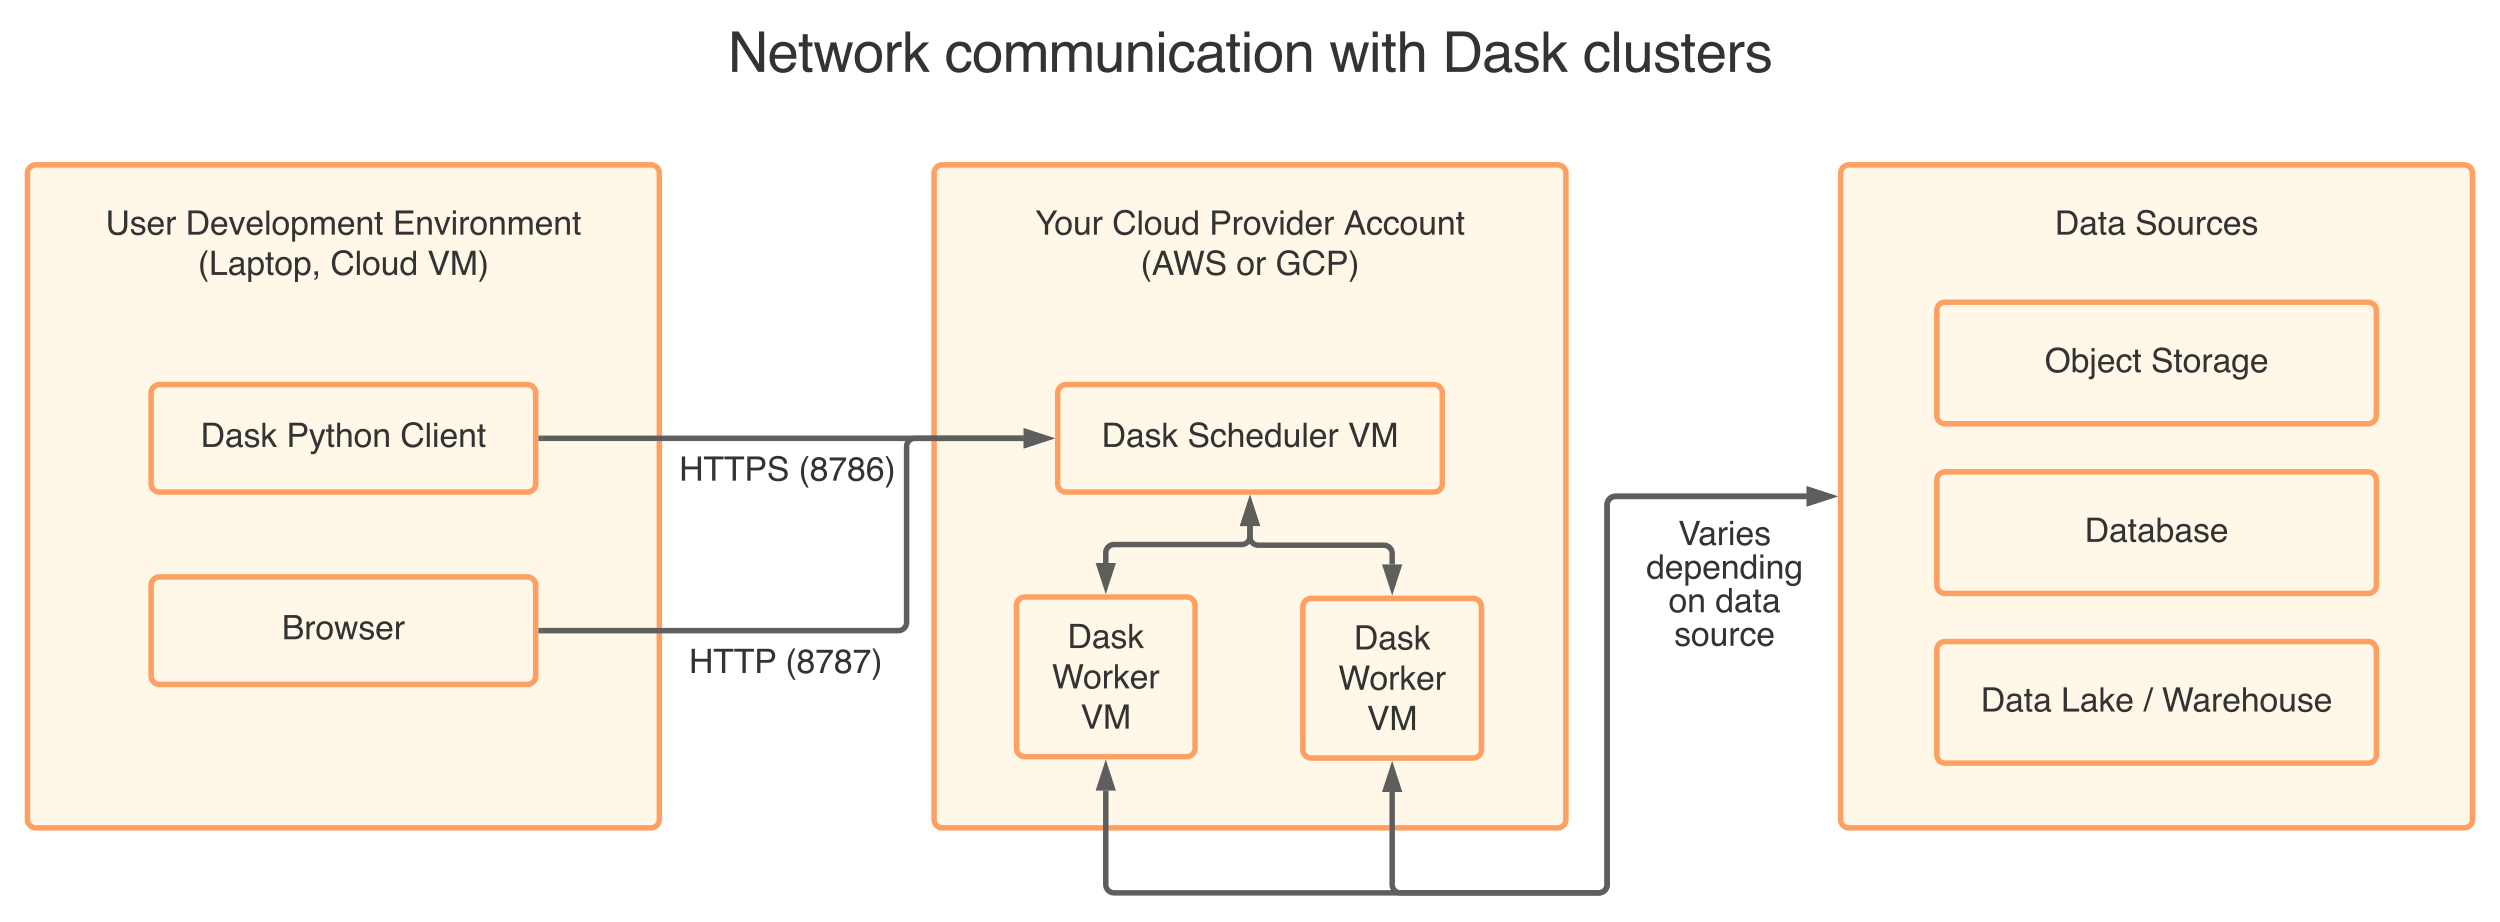 <svg xmlns="http://www.w3.org/2000/svg" xmlns:xlink="http://www.w3.org/1999/xlink" xmlns:lucid="lucid" width="1820" height="671"><g transform="translate(-1780 1280)" lucid:page-tab-id="0_0"><path d="M1696-1296h3456V64H1696z" fill="#fff"/><path d="M1800-1154c0-3.3 2.7-6 6-6h448c3.3 0 6 2.7 6 6v470.7c0 3.3-2.7 6-6 6h-448c-3.3 0-6-2.7-6-6z" stroke="#fda061" stroke-width="4" fill="#fff7e7"/><use xlink:href="#a" transform="matrix(1,0,0,1,1832,-1128) translate(24.776 18.823)"/><use xlink:href="#b" transform="matrix(1,0,0,1,1832,-1128) translate(83.178 18.823)"/><use xlink:href="#c" transform="matrix(1,0,0,1,1832,-1128) translate(233.998 18.823)"/><use xlink:href="#d" transform="matrix(1,0,0,1,1832,-1128) translate(92.022 48.156)"/><use xlink:href="#e" transform="matrix(1,0,0,1,1832,-1128) translate(188.511 48.156)"/><use xlink:href="#f" transform="matrix(1,0,0,1,1832,-1128) translate(259.171 48.156)"/><path d="M2460-1154c0-3.3 2.7-6 6-6h448c3.3 0 6 2.7 6 6v470.7c0 3.3-2.7 6-6 6h-448c-3.3 0-6-2.7-6-6z" stroke="#fda061" stroke-width="4" fill="#fff7e7"/><use xlink:href="#g" transform="matrix(1,0,0,1,2492,-1128) translate(41.51 18.823)"/><use xlink:href="#e" transform="matrix(1,0,0,1,2492,-1128) translate(97.692 18.823)"/><use xlink:href="#h" transform="matrix(1,0,0,1,2492,-1128) translate(168.352 18.823)"/><use xlink:href="#i" transform="matrix(1,0,0,1,2492,-1128) translate(266.165 18.823)"/><use xlink:href="#j" transform="matrix(1,0,0,1,2492,-1128) translate(118.323 48.156)"/><use xlink:href="#k" transform="matrix(1,0,0,1,2492,-1128) translate(188.04 48.156)"/><use xlink:href="#l" transform="matrix(1,0,0,1,2492,-1128) translate(216.566 48.156)"/><path d="M1890-994c0-3.3 2.7-6 6-6h268c3.3 0 6 2.7 6 6v66.22c0 3.3-2.7 6-6 6h-268c-3.3 0-6-2.7-6-6z" stroke="#fda061" stroke-width="4" fill="#fff7e7"/><use xlink:href="#m" transform="matrix(1,0,0,1,1895,-995) translate(31.063 40.385)"/><use xlink:href="#n" transform="matrix(1,0,0,1,1895,-995) translate(93.547 40.385)"/><use xlink:href="#o" transform="matrix(1,0,0,1,1895,-995) translate(176.441 40.385)"/><path d="M1890-854c0-3.3 2.7-6 6-6h268c3.3 0 6 2.7 6 6v66.22c0 3.3-2.7 6-6 6h-268c-3.3 0-6-2.7-6-6z" stroke="#fda061" stroke-width="4" fill="#fff7e7"/><use xlink:href="#p" transform="matrix(1,0,0,1,1895,-855) translate(90.175 40.385)"/><path d="M2550-994c0-3.3 2.7-6 6-6h268c3.3 0 6 2.7 6 6v66.22c0 3.3-2.7 6-6 6h-268c-3.3 0-6-2.7-6-6z" stroke="#fda061" stroke-width="4" fill="#fff7e7"/><use xlink:href="#m" transform="matrix(1,0,0,1,2555,-995) translate(26.993 40.385)"/><use xlink:href="#q" transform="matrix(1,0,0,1,2555,-995) translate(89.477 40.385)"/><use xlink:href="#r" transform="matrix(1,0,0,1,2555,-995) translate(206.34 40.385)"/><path d="M2520-839.38c0-3.32 2.7-6 6-6h118c3.3 0 6 2.68 6 6v104.22c0 3.3-2.7 6-6 6h-118c-3.3 0-6-2.7-6-6z" stroke="#fda061" stroke-width="4" fill="#fff7e7"/><use xlink:href="#s" transform="matrix(1,0,0,1,2525,-840.383) translate(32.154 32.198)"/><use xlink:href="#t" transform="matrix(1,0,0,1,2525,-840.383) translate(20.833 61.531)"/><use xlink:href="#r" transform="matrix(1,0,0,1,2525,-840.383) translate(41.667 90.864)"/><path d="M2728.5-838.38c0-3.32 2.7-6 6-6h118c3.3 0 6 2.68 6 6v104.22c0 3.3-2.7 6-6 6h-118c-3.3 0-6-2.7-6-6z" stroke="#fda061" stroke-width="4" fill="#fff7e7"/><use xlink:href="#s" transform="matrix(1,0,0,1,2733.5,-839.383) translate(32.154 32.198)"/><use xlink:href="#t" transform="matrix(1,0,0,1,2733.5,-839.383) translate(20.833 61.531)"/><use xlink:href="#r" transform="matrix(1,0,0,1,2733.5,-839.383) translate(41.667 90.864)"/><path d="M2174-960.9h351.26" stroke="#5e5e5e" stroke-width="4" fill="none"/><path d="M2174.05-958.9H2172v-4h2.05" fill="#5e5e5e"/><path d="M2541.53-960.9l-14.27 4.65v-9.28z" stroke="#5e5e5e" stroke-width="4" fill="#5e5e5e"/><use xlink:href="#u" transform="matrix(1,0,0,1,2274.421,-956.89) translate(0.01 26.823)"/><use xlink:href="#v" transform="matrix(1,0,0,1,2274.421,-956.89) translate(86.926 26.823)"/><path d="M3120-1154c0-3.3 2.7-6 6-6h448c3.3 0 6 2.7 6 6v470.7c0 3.3-2.7 6-6 6h-448c-3.3 0-6-2.7-6-6z" stroke="#fda061" stroke-width="4" fill="#fff7e7"/><use xlink:href="#w" transform="matrix(1,0,0,1,3152,-1128) translate(123.951 18.823)"/><use xlink:href="#x" transform="matrix(1,0,0,1,3152,-1128) translate(182.376 18.823)"/><path d="M2690-897.04v7.46c0 3.3-2.7 6-6 6h-93c-3.3 0-6 2.7-6 6v7.46" stroke="#5e5e5e" stroke-width="4" fill="none"/><path d="M2690-913.3l4.64 14.26h-9.28zM2585-853.86l-4.64-14.26h9.28z" stroke="#5e5e5e" stroke-width="4" fill="#5e5e5e"/><path d="M2690-897.04v7.96c0 3.3 2.7 6 6 6h91.5c3.3 0 6 2.7 6 6v7.96" stroke="#5e5e5e" stroke-width="4" fill="none"/><path d="M2690-913.3l4.64 14.26h-9.28zM2793.5-852.86l-4.64-14.26h9.28z" stroke="#5e5e5e" stroke-width="4" fill="#5e5e5e"/><path d="M3190-1054c0-3.3 2.7-6 6-6h308c3.3 0 6 2.7 6 6v76.5c0 3.33-2.7 6-6 6h-308c-3.3 0-6-2.67-6-6z" stroke="#fda061" stroke-width="4" fill="#fff7e7"/><g><use xlink:href="#y" transform="matrix(1,0,0,1,3195,-1055) translate(73.473 45.979)"/><use xlink:href="#z" transform="matrix(1,0,0,1,3195,-1055) translate(150.912 45.979)"/></g><path d="M3190-930.5c0-3.3 2.7-6 6-6h308c3.3 0 6 2.7 6 6v76.53c0 3.3-2.7 6-6 6h-308c-3.3 0-6-2.7-6-6z" stroke="#fda061" stroke-width="4" fill="#fff7e7"/><g><use xlink:href="#A" transform="matrix(1,0,0,1,3195,-931.486) translate(102.68 45.979)"/></g><path d="M3190-806.97c0-3.32 2.7-6 6-6h308c3.3 0 6 2.68 6 6v76.5c0 3.33-2.7 6-6 6h-308c-3.3 0-6-2.67-6-6z" stroke="#fda061" stroke-width="4" fill="#fff7e7"/><g><use xlink:href="#w" transform="matrix(1,0,0,1,3195,-807.972) translate(27.043 45.979)"/><use xlink:href="#B" transform="matrix(1,0,0,1,3195,-807.972) translate(85.468 45.979)"/><use xlink:href="#C" transform="matrix(1,0,0,1,3195,-807.972) translate(145.266 45.979)"/><use xlink:href="#D" transform="matrix(1,0,0,1,3195,-807.972) translate(158.849 45.979)"/></g><path d="M2793.5-703.42V-636c0 3.3 2.7 6 6 6H2944c3.3 0 6-2.7 6-6v-276.65c0-3.32 2.7-6 6-6h139.26" stroke="#5e5e5e" stroke-width="4" fill="none"/><path d="M2793.5-719.7l4.64 14.28h-9.28zM3111.53-918.65l-14.27 4.63v-9.27z" stroke="#5e5e5e" stroke-width="4" fill="#5e5e5e"/><path d="M2585-704.42V-636c0 3.3 2.7 6 6 6h353c3.3 0 6-2.7 6-6v-276.65c0-3.32 2.7-6 6-6h139.26" stroke="#5e5e5e" stroke-width="4" fill="none"/><path d="M2585-720.7l4.64 14.28h-9.28zM3111.53-918.65l-14.27 4.63v-9.27z" stroke="#5e5e5e" stroke-width="4" fill="#5e5e5e"/><g><use xlink:href="#E" transform="matrix(1,0,0,1,2978.388,-910.019) translate(23.357 26.823)"/><use xlink:href="#F" transform="matrix(1,0,0,1,2978.388,-910.019) translate(0.005 51.267)"/><use xlink:href="#G" transform="matrix(1,0,0,1,2978.388,-910.019) translate(16.321 75.712)"/><use xlink:href="#H" transform="matrix(1,0,0,1,2978.388,-910.019) translate(50.302 75.712)"/><use xlink:href="#I" transform="matrix(1,0,0,1,2978.388,-910.019) translate(20.415 100.156)"/></g><path d="M2174-820.9h260c3.3 0 6-2.68 6-6v-128c0-3.3 2.7-6 6-6h79.26" stroke="#5e5e5e" stroke-width="4" fill="none"/><path d="M2174.05-818.9H2172v-4h2.05" fill="#5e5e5e"/><path d="M2541.53-960.9l-14.27 4.65v-9.28z" stroke="#5e5e5e" stroke-width="4" fill="#5e5e5e"/><g><use xlink:href="#J" transform="matrix(1,0,0,1,2281.579,-816.89) translate(0 26.823)"/><use xlink:href="#K" transform="matrix(1,0,0,1,2281.579,-816.89) translate(70.182 26.823)"/></g><path d="M2170-1260h1040v43H2170z" fill="none"/><g><use xlink:href="#L" transform="matrix(1,0,0,1,2170,-1260) translate(139.883 32.301)"/><use xlink:href="#M" transform="matrix(1,0,0,1,2170,-1260) translate(297.695 32.301)"/><use xlink:href="#N" transform="matrix(1,0,0,1,2170,-1260) translate(577.812 32.301)"/><use xlink:href="#O" transform="matrix(1,0,0,1,2170,-1260) translate(660.059 32.301)"/><use xlink:href="#P" transform="matrix(1,0,0,1,2170,-1260) translate(762.305 32.301)"/></g><defs><path fill="#333" d="M748 39c-412 0-578-236-578-683v-825h202v908c-2 251 119 429 360 426 269-3 393-145 393-426v-908h202v825c9 448-167 683-579 683" id="Q"/><path fill="#333" d="M950-310C950-90 770 41 511 41 221 41 85-95 66-336h173c13 164 105 225 281 225 123 0 252-52 252-178 0-46-19-84-61-105C509-495 96-473 96-759c0-214 177-340 404-340 161 0 278 47 349 142 45 60 66 125 65 194H744c-14-127-103-182-258-182-117 0-207 42-207 142 0 138 182 153 306 185 129 33 216 62 260 91 70 46 105 118 105 217" id="R"/><path fill="#333" d="M72-515c0-322 196-589 506-580 249 7 421 153 456 381 8 50 16 128 16 236H265c7 205 90 360 300 360 149 0 260-94 293-218h177C980-110 828 40 550 38 263 36 72-198 72-515zm793-106c-14-192-107-317-298-317-170 0-296 146-297 317h595" id="S"/><path fill="#333" d="M658-900c-204-40-340 108-341 284V0H137v-1071h171v185c14-36 48-81 103-132 70-65 141-88 247-72v190" id="T"/><g id="a"><use transform="matrix(0.012,0,0,0.012,0,0)" xlink:href="#Q"/><use transform="matrix(0.012,0,0,0.012,17.653,0)" xlink:href="#R"/><use transform="matrix(0.012,0,0,0.012,29.875,0)" xlink:href="#S"/><use transform="matrix(0.012,0,0,0.012,43.47,0)" xlink:href="#T"/></g><path fill="#333" d="M1176-723c0-345-120-575-458-575H365v1128c170-7 386 21 521-21 193-60 290-272 290-532zm-416-746c392-7 619 308 619 712 0 156-29 297-88 423C1188-111 1010 0 758 0H165v-1469h595" id="U"/><path fill="#333" d="M220-1071l286 872 299-872h197L598 0H406L11-1071h209" id="V"/><path fill="#333" d="M137-1469h180V0H137v-1469" id="W"/><path fill="#333" d="M244-515c0 218 91 399 313 399 119 0 201-46 245-136s67-190 67-301c0-232-95-392-310-392-227 0-315 207-315 430zm-185 3c0-336 184-592 505-590 138 0 255 46 350 138s143 227 143 406c-2 340-165 597-517 597C235 39 59-196 59-512" id="X"/><path fill="#333" d="M291-498c0 216 95 377 293 377 84 0 154-35 210-105s83-176 83-316c0-220-94-397-293-397-211 0-293 199-293 441zM608 36c-158 0-231-55-310-156v547H118v-1493h175v142c73-100 175-173 332-173 270 0 436 232 436 538 0 233-61 400-183 500-77 63-167 95-270 95" id="Y"/><path fill="#333" d="M760-699c2-157-38-234-179-234-68 0-129 26-185 79s-84 148-84 286V0H132v-1071h178v152c81-104 164-176 318-176 149 0 234 60 286 169 71-102 167-169 323-169 231 0 336 136 336 382V0h-187v-744c4-132-69-187-184-187-165 0-259 113-259 308V0H760v-699" id="Z"/><path fill="#333" d="M822-675c3-155-60-259-203-258-121 1-174 31-235 101-66 75-72 130-72 271V0H132v-1071h171v152c88-108 179-176 350-176 251 0 352 138 352 408V0H822v-675" id="aa"/><path fill="#333" d="M384 17c-161 3-216-85-216-232v-709H23v-147h145v-299h182v299h171v147H350v699c3 66 34 88 108 86 22 0 40-1 63-3V0c-41 12-84 16-137 17" id="ab"/><g id="b"><use transform="matrix(0.012,0,0,0.012,0,0)" xlink:href="#U"/><use transform="matrix(0.012,0,0,0.012,17.653,0)" xlink:href="#S"/><use transform="matrix(0.012,0,0,0.012,31.248,0)" xlink:href="#V"/><use transform="matrix(0.012,0,0,0.012,43.47,0)" xlink:href="#S"/><use transform="matrix(0.012,0,0,0.012,57.065,0)" xlink:href="#W"/><use transform="matrix(0.012,0,0,0.012,62.496,0)" xlink:href="#X"/><use transform="matrix(0.012,0,0,0.012,76.09,0)" xlink:href="#Y"/><use transform="matrix(0.012,0,0,0.012,89.685,0)" xlink:href="#Z"/><use transform="matrix(0.012,0,0,0.012,110.048,0)" xlink:href="#S"/><use transform="matrix(0.012,0,0,0.012,123.643,0)" xlink:href="#aa"/><use transform="matrix(0.012,0,0,0.012,137.237,0)" xlink:href="#ab"/></g><path fill="#333" d="M175-1469h1071v180H369v446h811v170H369v498h892V0H175v-1469" id="ac"/><path fill="#333" d="M132-1066h183V0H132v-1066zm0-403h183v204H132v-204" id="ad"/><g id="c"><use transform="matrix(0.012,0,0,0.012,0,0)" xlink:href="#ac"/><use transform="matrix(0.012,0,0,0.012,16.304,0)" xlink:href="#aa"/><use transform="matrix(0.012,0,0,0.012,29.899,0)" xlink:href="#V"/><use transform="matrix(0.012,0,0,0.012,42.121,0)" xlink:href="#ad"/><use transform="matrix(0.012,0,0,0.012,47.552,0)" xlink:href="#T"/><use transform="matrix(0.012,0,0,0.012,55.692,0)" xlink:href="#X"/><use transform="matrix(0.012,0,0,0.012,69.287,0)" xlink:href="#aa"/><use transform="matrix(0.012,0,0,0.012,82.882,0)" xlink:href="#Z"/><use transform="matrix(0.012,0,0,0.012,103.244,0)" xlink:href="#S"/><use transform="matrix(0.012,0,0,0.012,116.839,0)" xlink:href="#aa"/><use transform="matrix(0.012,0,0,0.012,130.434,0)" xlink:href="#ab"/></g><path fill="#333" d="M606-1493c-105 203-173 353-204 449-97 295-94 743 10 1036 35 98 99 241 197 426H488C326 154 323 180 231-44c-115-281-116-728 4-1009 41-97 121-245 246-440h125" id="ae"/><path fill="#333" d="M156-1469h199v1294h744V0H156v-1469" id="af"/><path fill="#333" d="M270-285c-2 103 92 169 192 168 63 0 125-15 184-44 100-49 150-128 150-239v-145c-152 105-522 2-526 260zM420 36C232 36 82-98 82-281c0-208 149-308 337-332l287-36c67-11 96-43 95-121-2-136-107-175-253-175-153 0-228 59-243 201H137c3-132 47-224 129-276s177-77 286-77c228 1 424 76 424 296v617c1 41 13 63 60 62 20 0 40-3 59-6V5c-54 15-62 18-124 18-104 0-155-62-166-165C735-50 584 36 420 36" id="ag"/><path fill="#333" d="M170 209c74-6 122-117 109-209H170v-218h214c8 246 10 490-214 522v-95" id="ah"/><g id="d"><use transform="matrix(0.012,0,0,0.012,0,0)" xlink:href="#ae"/><use transform="matrix(0.012,0,0,0.012,8.14,0)" xlink:href="#af"/><use transform="matrix(0.012,0,0,0.012,21.735,0)" xlink:href="#ag"/><use transform="matrix(0.012,0,0,0.012,35.33,0)" xlink:href="#Y"/><use transform="matrix(0.012,0,0,0.012,48.925,0)" xlink:href="#ab"/><use transform="matrix(0.012,0,0,0.012,55.716,0)" xlink:href="#X"/><use transform="matrix(0.012,0,0,0.012,69.311,0)" xlink:href="#Y"/><use transform="matrix(0.012,0,0,0.012,82.906,0)" xlink:href="#ah"/></g><path fill="#333" d="M90-750c0-432 262-759 685-759 186 0 330 49 433 147s160 209 171 334h-194c-46-188-171-308-408-308-145 0-262 50-351 152S293-926 293-716c-1 328 153 579 480 579 245 0 385-172 426-403h194c-34 330-282 578-644 578-171 0-314-52-430-155C166-254 90-465 90-750" id="ai"/><path fill="#333" d="M485 29C245 27 128-95 128-343v-728h184v711c-2 146 66 231 205 230 214 0 293-171 293-415v-526h180V0H820l2-158C763-50 638 31 485 29" id="aj"/><path fill="#333" d="M246-523c3 217 86 404 307 404 83 0 148-38 205-107 102-122 107-495-2-610-59-62-124-97-205-97-207 0-308 174-305 410zm271-567c162 5 234 53 315 157v-541h173V0H843v-149C769-32 670 38 497 38c-119 0-223-50-310-150S56-346 56-513c0-294 162-587 461-577" id="ak"/><g id="e"><use transform="matrix(0.012,0,0,0.012,0,0)" xlink:href="#ai"/><use transform="matrix(0.012,0,0,0.012,17.653,0)" xlink:href="#W"/><use transform="matrix(0.012,0,0,0.012,23.084,0)" xlink:href="#X"/><use transform="matrix(0.012,0,0,0.012,36.679,0)" xlink:href="#aj"/><use transform="matrix(0.012,0,0,0.012,50.273,0)" xlink:href="#ak"/></g><path fill="#333" d="M272-1469L694-218l417-1251h223L798 0H587L52-1469h220" id="al"/><path fill="#333" d="M336-1239c7 407 5 824 5 1239H151v-1469h285L858-227l419-1242h282V0h-189c0-417-1-824 4-1239L955 0H758" id="am"/><path fill="#333" d="M71 418C177 211 245 61 276-34c96-291 92-743-11-1033-35-98-99-241-197-426h121c166 277 166 243 257 462 118 286 114 726-5 1010-41 99-121 246-245 439H71" id="an"/><g id="f"><use transform="matrix(0.012,0,0,0.012,0,0)" xlink:href="#al"/><use transform="matrix(0.012,0,0,0.012,16.304,0)" xlink:href="#am"/><use transform="matrix(0.012,0,0,0.012,36.667,0)" xlink:href="#an"/></g><path fill="#333" d="M42-1469h232l422 706 422-706h233L796-592V0H597v-592" id="ao"/><g id="g"><use transform="matrix(0.012,0,0,0.012,0,0)" xlink:href="#ao"/><use transform="matrix(0.012,0,0,0.012,14.06,0)" xlink:href="#X"/><use transform="matrix(0.012,0,0,0.012,27.655,0)" xlink:href="#aj"/><use transform="matrix(0.012,0,0,0.012,41.25,0)" xlink:href="#T"/></g><path fill="#333" d="M836-1469c259-2 436 158 436 421 0 115-36 215-107 300S984-621 836-621H374V0H175v-1469h661zm235 422c-2-178-108-251-301-251H374v509h396c180-3 304-67 301-258" id="ap"/><g id="h"><use transform="matrix(0.012,0,0,0.012,0,0)" xlink:href="#ap"/><use transform="matrix(0.012,0,0,0.012,16.304,0)" xlink:href="#T"/><use transform="matrix(0.012,0,0,0.012,24.444,0)" xlink:href="#X"/><use transform="matrix(0.012,0,0,0.012,38.039,0)" xlink:href="#V"/><use transform="matrix(0.012,0,0,0.012,50.262,0)" xlink:href="#ad"/><use transform="matrix(0.012,0,0,0.012,55.692,0)" xlink:href="#ak"/><use transform="matrix(0.012,0,0,0.012,69.287,0)" xlink:href="#S"/><use transform="matrix(0.012,0,0,0.012,82.882,0)" xlink:href="#T"/></g><path fill="#333" d="M910-602l-223-649-237 649h460zm-327-867h225L1341 0h-218L974-440H393L234 0H30" id="aq"/><path fill="#333" d="M59-506c0-339 178-596 486-596 267 0 407 125 431 391H801c-25-134-90-230-256-230-206 0-297 206-294 437 3 201 80 384 282 381 164-3 237-113 268-256h175C943-117 793 26 519 31 234 37 59-217 59-506" id="ar"/><g id="i"><use transform="matrix(0.012,0,0,0.012,0,0)" xlink:href="#aq"/><use transform="matrix(0.012,0,0,0.012,16.304,0)" xlink:href="#ar"/><use transform="matrix(0.012,0,0,0.012,28.526,0)" xlink:href="#ar"/><use transform="matrix(0.012,0,0,0.012,40.749,0)" xlink:href="#X"/><use transform="matrix(0.012,0,0,0.012,54.344,0)" xlink:href="#aj"/><use transform="matrix(0.012,0,0,0.012,67.938,0)" xlink:href="#aa"/><use transform="matrix(0.012,0,0,0.012,81.533,0)" xlink:href="#ab"/></g><path fill="#333" d="M253-1469L530-274l332-1195h216l332 1195 277-1195h218L1519 0h-209L971-1218 630 0H421L37-1469h216" id="as"/><path fill="#333" d="M667-1334c-199-5-330 85-330 246 0 72 30 125 90 158 143 78 567 114 703 220 91 71 140 168 140 299 0 163-61 276-178 349C863 81 435 79 251-97 151-193 97-315 99-474h187c13 241 154 346 408 349 193 3 382-84 382-254 0-80-25-137-75-171-153-103-568-130-713-229-92-63-140-153-140-275 0-283 218-458 525-452 305 6 565 145 554 468h-187c-24-211-142-290-373-296" id="at"/><g id="j"><use transform="matrix(0.012,0,0,0.012,0,0)" xlink:href="#ae"/><use transform="matrix(0.012,0,0,0.012,8.14,0)" xlink:href="#aq"/><use transform="matrix(0.012,0,0,0.012,23.549,0)" xlink:href="#as"/><use transform="matrix(0.012,0,0,0.012,46.621,0)" xlink:href="#at"/></g><g id="k"><use transform="matrix(0.012,0,0,0.012,0,0)" xlink:href="#X"/><use transform="matrix(0.012,0,0,0.012,13.595,0)" xlink:href="#T"/></g><path fill="#333" d="M99-712c0-448 262-797 692-795 355 2 577 168 626 483h-197c-43-206-194-308-434-308-136 0-251 51-344 153S303-925 303-723c0 341 139 598 490 591 289-7 468-171 463-489H796v-165h645V0h-128l-48-189C1126-33 1017 39 753 39c-174 0-328-52-449-169C163-267 99-465 99-712" id="au"/><g id="l"><use transform="matrix(0.012,0,0,0.012,0,0)" xlink:href="#au"/><use transform="matrix(0.012,0,0,0.012,19.014,0)" xlink:href="#ai"/><use transform="matrix(0.012,0,0,0.012,36.667,0)" xlink:href="#ap"/><use transform="matrix(0.012,0,0,0.012,52.971,0)" xlink:href="#an"/></g><path fill="#333" d="M128-1469h173v853l462-455h230L583-670 1016 0H786L452-540 301-402V0H128v-1469" id="av"/><g id="m"><use transform="matrix(0.012,0,0,0.012,0,0)" xlink:href="#U"/><use transform="matrix(0.012,0,0,0.012,17.653,0)" xlink:href="#ag"/><use transform="matrix(0.012,0,0,0.012,31.248,0)" xlink:href="#R"/><use transform="matrix(0.012,0,0,0.012,43.47,0)" xlink:href="#av"/></g><path fill="#333" d="M118 261c61 19 128 30 178 3 48-41 38-37 76-123 21-49 36-86 45-110L21-1071h204l287 872 289-872h199C880-753 597 118 447 349c-40 62-116 90-220 90-54 0-66-3-109-14V261" id="aw"/><path fill="#333" d="M820-675c3-178-52-261-214-261-75 0-142 26-203 77s-91 148-91 291V0H132v-1474h180v548c86-111 160-171 332-171 253 0 361 140 361 410V0H820v-675" id="ax"/><g id="n"><use transform="matrix(0.012,0,0,0.012,0,0)" xlink:href="#ap"/><use transform="matrix(0.012,0,0,0.012,16.304,0)" xlink:href="#aw"/><use transform="matrix(0.012,0,0,0.012,28.526,0)" xlink:href="#ab"/><use transform="matrix(0.012,0,0,0.012,35.318,0)" xlink:href="#ax"/><use transform="matrix(0.012,0,0,0.012,48.913,0)" xlink:href="#X"/><use transform="matrix(0.012,0,0,0.012,62.508,0)" xlink:href="#aa"/></g><g id="o"><use transform="matrix(0.012,0,0,0.012,0,0)" xlink:href="#ai"/><use transform="matrix(0.012,0,0,0.012,17.653,0)" xlink:href="#W"/><use transform="matrix(0.012,0,0,0.012,23.084,0)" xlink:href="#ad"/><use transform="matrix(0.012,0,0,0.012,28.515,0)" xlink:href="#S"/><use transform="matrix(0.012,0,0,0.012,42.109,0)" xlink:href="#aa"/><use transform="matrix(0.012,0,0,0.012,55.704,0)" xlink:href="#ab"/></g><path fill="#333" d="M1014-1081c0-171-118-222-313-222H346v455h362c188 3 306-62 306-233zm71 643c3-178-143-249-344-249H346v517h429c188 2 307-89 310-268zm-69-353c168 58 268 159 268 362 0 95-30 180-89 257C1106-57 965 0 772 0H151v-1469h631c256-3 431 123 431 364 0 158-77 258-197 314" id="ay"/><path fill="#333" d="M215-1071l206 844 209-844h202l210 839 219-839h180L1130 0H943L725-829 514 0H327L18-1071h197" id="az"/><g id="p"><use transform="matrix(0.012,0,0,0.012,0,0)" xlink:href="#ay"/><use transform="matrix(0.012,0,0,0.012,16.304,0)" xlink:href="#T"/><use transform="matrix(0.012,0,0,0.012,24.444,0)" xlink:href="#X"/><use transform="matrix(0.012,0,0,0.012,38.039,0)" xlink:href="#az"/><use transform="matrix(0.012,0,0,0.012,55.692,0)" xlink:href="#R"/><use transform="matrix(0.012,0,0,0.012,67.914,0)" xlink:href="#S"/><use transform="matrix(0.012,0,0,0.012,81.509,0)" xlink:href="#T"/></g><g id="q"><use transform="matrix(0.012,0,0,0.012,0,0)" xlink:href="#at"/><use transform="matrix(0.012,0,0,0.012,16.304,0)" xlink:href="#ar"/><use transform="matrix(0.012,0,0,0.012,28.526,0)" xlink:href="#ax"/><use transform="matrix(0.012,0,0,0.012,42.121,0)" xlink:href="#S"/><use transform="matrix(0.012,0,0,0.012,55.716,0)" xlink:href="#ak"/><use transform="matrix(0.012,0,0,0.012,69.311,0)" xlink:href="#aj"/><use transform="matrix(0.012,0,0,0.012,82.906,0)" xlink:href="#W"/><use transform="matrix(0.012,0,0,0.012,88.337,0)" xlink:href="#S"/><use transform="matrix(0.012,0,0,0.012,101.931,0)" xlink:href="#T"/></g><g id="r"><use transform="matrix(0.012,0,0,0.012,0,0)" xlink:href="#al"/><use transform="matrix(0.012,0,0,0.012,16.304,0)" xlink:href="#am"/></g><g id="s"><use transform="matrix(0.012,0,0,0.012,0,0)" xlink:href="#U"/><use transform="matrix(0.012,0,0,0.012,17.653,0)" xlink:href="#ag"/><use transform="matrix(0.012,0,0,0.012,31.248,0)" xlink:href="#R"/><use transform="matrix(0.012,0,0,0.012,43.47,0)" xlink:href="#av"/></g><g id="t"><use transform="matrix(0.012,0,0,0.012,0,0)" xlink:href="#as"/><use transform="matrix(0.012,0,0,0.012,22.642,0)" xlink:href="#X"/><use transform="matrix(0.012,0,0,0.012,36.237,0)" xlink:href="#T"/><use transform="matrix(0.012,0,0,0.012,44.377,0)" xlink:href="#av"/><use transform="matrix(0.012,0,0,0.012,56.599,0)" xlink:href="#S"/><use transform="matrix(0.012,0,0,0.012,70.194,0)" xlink:href="#T"/></g><path fill="#333" d="M161-1469h201v607h764v-607h201V0h-201v-687H362V0H161v-1469" id="aA"/><path fill="#333" d="M1225-1469v175H730V0H528v-1294H33v-175h1192" id="aB"/><g id="u"><use transform="matrix(0.012,0,0,0.012,0,0)" xlink:href="#aA"/><use transform="matrix(0.012,0,0,0.012,17.653,0)" xlink:href="#aB"/><use transform="matrix(0.012,0,0,0.012,32.585,0)" xlink:href="#aB"/><use transform="matrix(0.012,0,0,0.012,47.516,0)" xlink:href="#ap"/><use transform="matrix(0.012,0,0,0.012,63.821,0)" xlink:href="#at"/></g><path fill="#333" d="M557-832c145 0 253-94 253-225 0-125-108-214-259-214-156 0-242 89-246 224-5 134 122 215 252 215zm11 709c167-4 290-94 290-269 0-182-127-283-303-283-169 0-296 106-292 277 4 165 117 279 305 275zM312-763c-117-46-196-137-196-283 0-231 188-390 445-390 243 0 440 148 440 362 0 162-68 247-186 309 141 59 235 173 235 354-1 264-199 452-486 452C290 41 59-118 66-402c5-189 99-303 246-361" id="aC"/><path fill="#333" d="M1071-1408v157c-204 213-425 605-518 932-19 66-44 172-75 319H279c61-429 332-939 588-1227H75v-181h996" id="aD"/><path fill="#333" d="M263-741c72-106 182-176 348-176 120 0 225 38 314 115s134 191 134 343c0 130-42 245-127 345S727 37 570 37c-134 0-250-51-347-153S77-388 77-629c0-178 22-329 65-453 83-237 236-356 457-356 160 0 272 41 335 124s94 169 94 257H850c-22-138-101-222-248-223-101 0-181 47-240 140s-92 226-99 399zm323 618c265 0 355-330 220-531-44-65-118-99-229-99-167 0-291 120-291 309 0 179 116 321 300 321" id="aE"/><g id="v"><use transform="matrix(0.012,0,0,0.012,0,0)" xlink:href="#ae"/><use transform="matrix(0.012,0,0,0.012,8.14,0)" xlink:href="#aC"/><use transform="matrix(0.012,0,0,0.012,21.735,0)" xlink:href="#aD"/><use transform="matrix(0.012,0,0,0.012,35.33,0)" xlink:href="#aC"/><use transform="matrix(0.012,0,0,0.012,48.925,0)" xlink:href="#aE"/><use transform="matrix(0.012,0,0,0.012,62.52,0)" xlink:href="#an"/></g><g id="w"><use transform="matrix(0.012,0,0,0.012,0,0)" xlink:href="#U"/><use transform="matrix(0.012,0,0,0.012,17.653,0)" xlink:href="#ag"/><use transform="matrix(0.012,0,0,0.012,31.248,0)" xlink:href="#ab"/><use transform="matrix(0.012,0,0,0.012,38.039,0)" xlink:href="#ag"/></g><g id="x"><use transform="matrix(0.012,0,0,0.012,0,0)" xlink:href="#at"/><use transform="matrix(0.012,0,0,0.012,16.304,0)" xlink:href="#X"/><use transform="matrix(0.012,0,0,0.012,29.899,0)" xlink:href="#aj"/><use transform="matrix(0.012,0,0,0.012,43.494,0)" xlink:href="#T"/><use transform="matrix(0.012,0,0,0.012,51.634,0)" xlink:href="#ar"/><use transform="matrix(0.012,0,0,0.012,63.856,0)" xlink:href="#S"/><use transform="matrix(0.012,0,0,0.012,77.451,0)" xlink:href="#R"/></g><path fill="#333" d="M790-1509c458 0 722 290 722 749S1236 43 786 43c-226 0-404-75-533-224C33-434 25-958 228-1237c130-179 314-272 562-272zm12 177c-333 5-516 249-516 618 0 163 42 300 124 412s215 167 400 167c175 0 302-63 380-189s118-270 118-433c0-328-186-580-506-575" id="aF"/><path fill="#333" d="M597 34c-159-3-237-65-313-171V0H118v-1474h175v533c69-91 173-158 319-158 293 0 449 219 449 543 0 312-161 595-464 590zm-11-159c213-2 291-196 291-422 0-205-87-393-286-391-82 0-153 30-215 91s-93 161-93 300c0 243 87 424 303 422" id="aG"/><path fill="#333" d="M312-1261H132v-208h180v208zm0 1420c10 224-127 289-350 268V271c151-15 170 14 170-131v-1206h180V159" id="aH"/><g id="y"><use transform="matrix(0.012,0,0,0.012,0,0)" xlink:href="#aF"/><use transform="matrix(0.012,0,0,0.012,19.014,0)" xlink:href="#aG"/><use transform="matrix(0.012,0,0,0.012,32.609,0)" xlink:href="#aH"/><use transform="matrix(0.012,0,0,0.012,38.039,0)" xlink:href="#S"/><use transform="matrix(0.012,0,0,0.012,51.634,0)" xlink:href="#ar"/><use transform="matrix(0.012,0,0,0.012,63.856,0)" xlink:href="#ab"/></g><path fill="#333" d="M510-1090c152 0 252 65 324 164v-135h166v974c6 354-149 540-483 540-229 0-410-101-423-320h183c22 122 99 171 244 171 138 0 228-49 271-146 25-57 37-160 35-307C754-43 671 12 496 13c-116 0-217-41-304-123S61-329 61-519c0-179 43-319 131-420s194-151 318-151zm324 550c0-231-93-386-291-391-213-6-297 183-297 427 0 212 83 363 271 370 209 8 317-180 317-406" id="aI"/><g id="z"><use transform="matrix(0.012,0,0,0.012,0,0)" xlink:href="#at"/><use transform="matrix(0.012,0,0,0.012,16.304,0)" xlink:href="#ab"/><use transform="matrix(0.012,0,0,0.012,23.096,0)" xlink:href="#X"/><use transform="matrix(0.012,0,0,0.012,36.691,0)" xlink:href="#T"/><use transform="matrix(0.012,0,0,0.012,44.831,0)" xlink:href="#ag"/><use transform="matrix(0.012,0,0,0.012,58.426,0)" xlink:href="#aI"/><use transform="matrix(0.012,0,0,0.012,72.02,0)" xlink:href="#S"/></g><g id="A"><use transform="matrix(0.012,0,0,0.012,0,0)" xlink:href="#U"/><use transform="matrix(0.012,0,0,0.012,17.653,0)" xlink:href="#ag"/><use transform="matrix(0.012,0,0,0.012,31.248,0)" xlink:href="#ab"/><use transform="matrix(0.012,0,0,0.012,38.039,0)" xlink:href="#ag"/><use transform="matrix(0.012,0,0,0.012,51.634,0)" xlink:href="#aG"/><use transform="matrix(0.012,0,0,0.012,65.229,0)" xlink:href="#ag"/><use transform="matrix(0.012,0,0,0.012,78.824,0)" xlink:href="#R"/><use transform="matrix(0.012,0,0,0.012,91.046,0)" xlink:href="#S"/></g><g id="B"><use transform="matrix(0.012,0,0,0.012,0,0)" xlink:href="#af"/><use transform="matrix(0.012,0,0,0.012,13.595,0)" xlink:href="#ag"/><use transform="matrix(0.012,0,0,0.012,27.19,0)" xlink:href="#av"/><use transform="matrix(0.012,0,0,0.012,39.412,0)" xlink:href="#S"/></g><path fill="#333" d="M466-1469h152L152 0H0" id="aJ"/><use transform="matrix(0.012,0,0,0.012,0,0)" xlink:href="#aJ" id="C"/><g id="D"><use transform="matrix(0.012,0,0,0.012,0,0)" xlink:href="#as"/><use transform="matrix(0.012,0,0,0.012,22.177,0)" xlink:href="#ag"/><use transform="matrix(0.012,0,0,0.012,35.771,0)" xlink:href="#T"/><use transform="matrix(0.012,0,0,0.012,43.912,0)" xlink:href="#S"/><use transform="matrix(0.012,0,0,0.012,57.507,0)" xlink:href="#ax"/><use transform="matrix(0.012,0,0,0.012,71.101,0)" xlink:href="#X"/><use transform="matrix(0.012,0,0,0.012,84.696,0)" xlink:href="#aj"/><use transform="matrix(0.012,0,0,0.012,98.291,0)" xlink:href="#R"/><use transform="matrix(0.012,0,0,0.012,110.513,0)" xlink:href="#S"/></g><g id="E"><use transform="matrix(0.012,0,0,0.012,0,0)" xlink:href="#al"/><use transform="matrix(0.012,0,0,0.012,14.502,0)" xlink:href="#ag"/><use transform="matrix(0.012,0,0,0.012,28.097,0)" xlink:href="#T"/><use transform="matrix(0.012,0,0,0.012,36.237,0)" xlink:href="#ad"/><use transform="matrix(0.012,0,0,0.012,41.668,0)" xlink:href="#S"/><use transform="matrix(0.012,0,0,0.012,55.263,0)" xlink:href="#R"/></g><g id="F"><use transform="matrix(0.012,0,0,0.012,0,0)" xlink:href="#ak"/><use transform="matrix(0.012,0,0,0.012,13.595,0)" xlink:href="#S"/><use transform="matrix(0.012,0,0,0.012,27.19,0)" xlink:href="#Y"/><use transform="matrix(0.012,0,0,0.012,40.785,0)" xlink:href="#S"/><use transform="matrix(0.012,0,0,0.012,54.379,0)" xlink:href="#aa"/><use transform="matrix(0.012,0,0,0.012,67.974,0)" xlink:href="#ak"/><use transform="matrix(0.012,0,0,0.012,81.569,0)" xlink:href="#ad"/><use transform="matrix(0.012,0,0,0.012,87,0)" xlink:href="#aa"/><use transform="matrix(0.012,0,0,0.012,100.595,0)" xlink:href="#aI"/></g><g id="G"><use transform="matrix(0.012,0,0,0.012,0,0)" xlink:href="#X"/><use transform="matrix(0.012,0,0,0.012,13.595,0)" xlink:href="#aa"/></g><g id="H"><use transform="matrix(0.012,0,0,0.012,0,0)" xlink:href="#ak"/><use transform="matrix(0.012,0,0,0.012,13.595,0)" xlink:href="#ag"/><use transform="matrix(0.012,0,0,0.012,27.19,0)" xlink:href="#ab"/><use transform="matrix(0.012,0,0,0.012,33.981,0)" xlink:href="#ag"/></g><g id="I"><use transform="matrix(0.012,0,0,0.012,0,0)" xlink:href="#R"/><use transform="matrix(0.012,0,0,0.012,12.222,0)" xlink:href="#X"/><use transform="matrix(0.012,0,0,0.012,25.817,0)" xlink:href="#aj"/><use transform="matrix(0.012,0,0,0.012,39.412,0)" xlink:href="#T"/><use transform="matrix(0.012,0,0,0.012,47.552,0)" xlink:href="#ar"/><use transform="matrix(0.012,0,0,0.012,59.774,0)" xlink:href="#S"/></g><g id="J"><use transform="matrix(0.012,0,0,0.012,0,0)" xlink:href="#aA"/><use transform="matrix(0.012,0,0,0.012,17.653,0)" xlink:href="#aB"/><use transform="matrix(0.012,0,0,0.012,32.585,0)" xlink:href="#aB"/><use transform="matrix(0.012,0,0,0.012,47.516,0)" xlink:href="#ap"/></g><g id="K"><use transform="matrix(0.012,0,0,0.012,0,0)" xlink:href="#ae"/><use transform="matrix(0.012,0,0,0.012,8.14,0)" xlink:href="#aC"/><use transform="matrix(0.012,0,0,0.012,21.735,0)" xlink:href="#aD"/><use transform="matrix(0.012,0,0,0.012,35.33,0)" xlink:href="#aC"/><use transform="matrix(0.012,0,0,0.012,48.925,0)" xlink:href="#aD"/><use transform="matrix(0.012,0,0,0.012,62.52,0)" xlink:href="#an"/></g><path fill="#333" d="M156-1469h235l742 1190v-1190h189V0h-223L346-1189V0H156v-1469" id="aK"/><g id="L"><use transform="matrix(0.02,0,0,0.02,0,0)" xlink:href="#aK"/><use transform="matrix(0.02,0,0,0.02,28.887,0)" xlink:href="#S"/><use transform="matrix(0.02,0,0,0.02,51.133,0)" xlink:href="#ab"/><use transform="matrix(0.02,0,0,0.02,62.246,0)" xlink:href="#az"/><use transform="matrix(0.02,0,0,0.02,91.133,0)" xlink:href="#X"/><use transform="matrix(0.02,0,0,0.02,113.379,0)" xlink:href="#T"/><use transform="matrix(0.02,0,0,0.02,126.699,0)" xlink:href="#av"/></g><g id="M"><use transform="matrix(0.02,0,0,0.02,0,0)" xlink:href="#ar"/><use transform="matrix(0.02,0,0,0.02,20,0)" xlink:href="#X"/><use transform="matrix(0.02,0,0,0.02,42.246,0)" xlink:href="#Z"/><use transform="matrix(0.02,0,0,0.02,75.566,0)" xlink:href="#Z"/><use transform="matrix(0.02,0,0,0.02,108.887,0)" xlink:href="#aj"/><use transform="matrix(0.02,0,0,0.02,131.133,0)" xlink:href="#aa"/><use transform="matrix(0.02,0,0,0.02,153.379,0)" xlink:href="#ad"/><use transform="matrix(0.02,0,0,0.02,162.266,0)" xlink:href="#ar"/><use transform="matrix(0.02,0,0,0.02,182.266,0)" xlink:href="#ag"/><use transform="matrix(0.02,0,0,0.02,204.512,0)" xlink:href="#ab"/><use transform="matrix(0.02,0,0,0.02,215.625,0)" xlink:href="#ad"/><use transform="matrix(0.02,0,0,0.02,224.512,0)" xlink:href="#X"/><use transform="matrix(0.02,0,0,0.02,246.758,0)" xlink:href="#aa"/></g><g id="N"><use transform="matrix(0.02,0,0,0.02,0,0)" xlink:href="#az"/><use transform="matrix(0.02,0,0,0.02,28.887,0)" xlink:href="#ad"/><use transform="matrix(0.02,0,0,0.02,37.773,0)" xlink:href="#ab"/><use transform="matrix(0.02,0,0,0.02,48.887,0)" xlink:href="#ax"/></g><g id="O"><use transform="matrix(0.02,0,0,0.02,0,0)" xlink:href="#U"/><use transform="matrix(0.02,0,0,0.02,28.887,0)" xlink:href="#ag"/><use transform="matrix(0.02,0,0,0.02,51.133,0)" xlink:href="#R"/><use transform="matrix(0.02,0,0,0.02,71.133,0)" xlink:href="#av"/></g><g id="P"><use transform="matrix(0.02,0,0,0.02,0,0)" xlink:href="#ar"/><use transform="matrix(0.02,0,0,0.02,20,0)" xlink:href="#W"/><use transform="matrix(0.02,0,0,0.02,28.887,0)" xlink:href="#aj"/><use transform="matrix(0.02,0,0,0.02,51.133,0)" xlink:href="#R"/><use transform="matrix(0.02,0,0,0.02,71.133,0)" xlink:href="#ab"/><use transform="matrix(0.02,0,0,0.02,82.246,0)" xlink:href="#S"/><use transform="matrix(0.02,0,0,0.02,104.492,0)" xlink:href="#T"/><use transform="matrix(0.02,0,0,0.02,117.812,0)" xlink:href="#R"/></g></defs></g></svg>